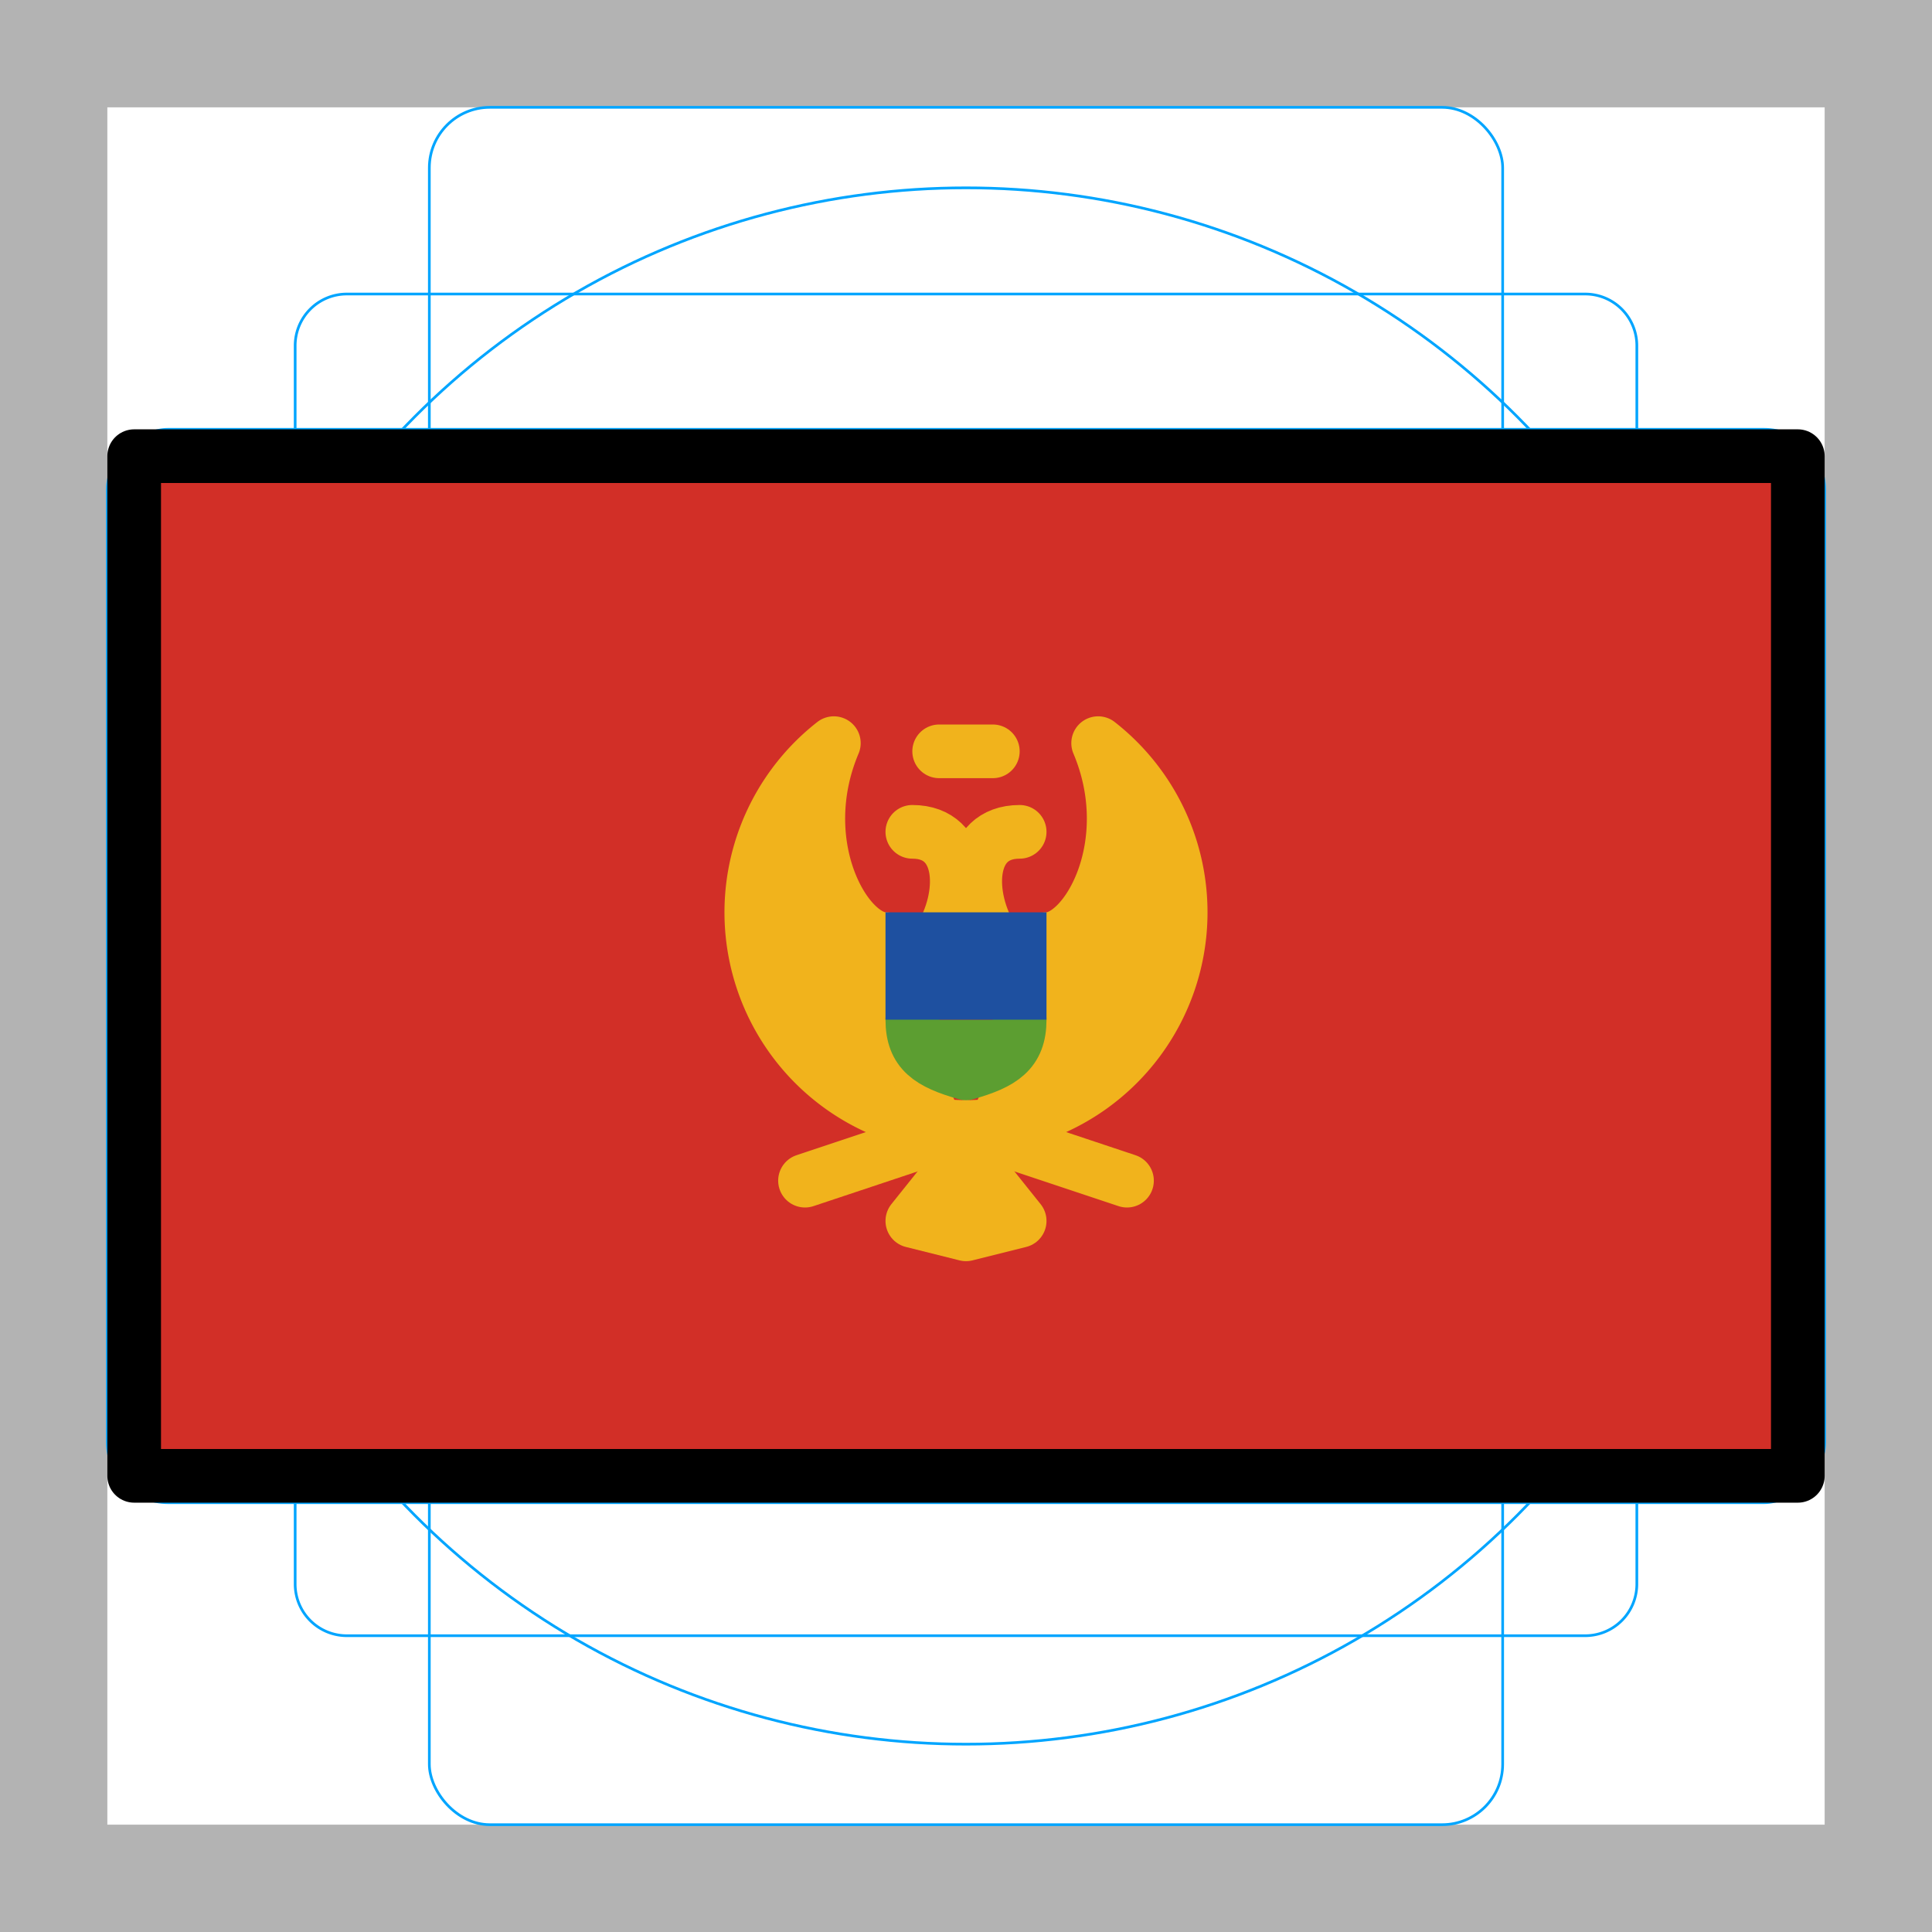 <svg id="emoji" xmlns="http://www.w3.org/2000/svg" viewBox="0 0 72 72">
  <g id="grid">
    <path d="M68,4V68H4V4H68m4-4H0V72H72V0Z" fill="#b3b3b3"/>
    <path d="M12.923,10.958H59.077A1.923,1.923,0,0,1,61,12.881V59.035a1.923,1.923,0,0,1-1.923,1.923H12.923A1.923,1.923,0,0,1,11,59.035V12.881A1.923,1.923,0,0,1,12.923,10.958Z" fill="none" stroke="#00a5ff" stroke-miterlimit="10" stroke-width="0.1"/>
    <rect x="16" y="4" width="40" height="64" rx="2.254" ry="2.254" fill="none" stroke="#00a5ff" stroke-miterlimit="10" stroke-width="0.1"/>
    <rect x="16" y="4" width="40" height="64" rx="2.254" ry="2.254" transform="rotate(90 36 36)" fill="none" stroke="#00a5ff" stroke-miterlimit="10" stroke-width="0.1"/>
    <circle cx="36" cy="36" r="29" fill="none" stroke="#00a5ff" stroke-miterlimit="10" stroke-width="0.1"/>
  </g>
  <g id="color">
    <rect x="5" y="17" width="62" height="38" fill="#d22f27"/>
    <path d="M39,35c1.501,0,3.508-3.556,1.925-7.305A8,8,0,0,1,36,42" fill="#f1b31c" stroke="#f1b31c" stroke-linecap="round" stroke-linejoin="round" stroke-width="2"/>
    <line x1="36" y1="42" x2="42" y2="44" fill="#f1b31c" stroke="#f1b31c" stroke-linecap="round" stroke-linejoin="round" stroke-width="2"/>
    <path d="M33,35c-1.501,0-3.508-3.556-1.925-7.305A8,8,0,0,0,36,42" fill="#f1b31c" stroke="#f1b31c" stroke-linecap="round" stroke-linejoin="round" stroke-width="2"/>
    <line x1="36" y1="42" x2="30" y2="44" fill="#f1b31c" stroke="#f1b31c" stroke-linecap="round" stroke-linejoin="round" stroke-width="2"/>
    <polygon points="36 43 34 45.5 36 46 38 45.5 36 43" fill="#f1b31c" stroke="#f1b31c" stroke-linecap="round" stroke-linejoin="round" stroke-width="2"/>
    <path d="M38,31c-2,0-2,2.442-1,4" fill="none" stroke="#f1b31c" stroke-linecap="round" stroke-linejoin="round" stroke-width="2"/>
    <path d="M34,31c2,0,2,2.442,1,4" fill="none" stroke="#f1b31c" stroke-linecap="round" stroke-linejoin="round" stroke-width="2"/>
    <path d="M38,38c0,1.2-.651,1.617-2,2-1.349-.383-2-.8-2-2" fill="#5c9e31" stroke="#5c9e31" stroke-linecap="round" stroke-linejoin="round" stroke-width="2"/>
    <rect x="33" y="34" width="6" height="4" fill="#1e50a0"/>
    <line x1="35" y1="28" x2="37" y2="28" fill="none" stroke="#f1b31c" stroke-linecap="round" stroke-linejoin="round" stroke-width="2"/>
  </g>
  <g id="line">
    <rect x="5" y="17" width="62" height="38" fill="none" stroke="#000" stroke-linecap="round" stroke-linejoin="round" stroke-width="2"/>
  </g>
</svg>
